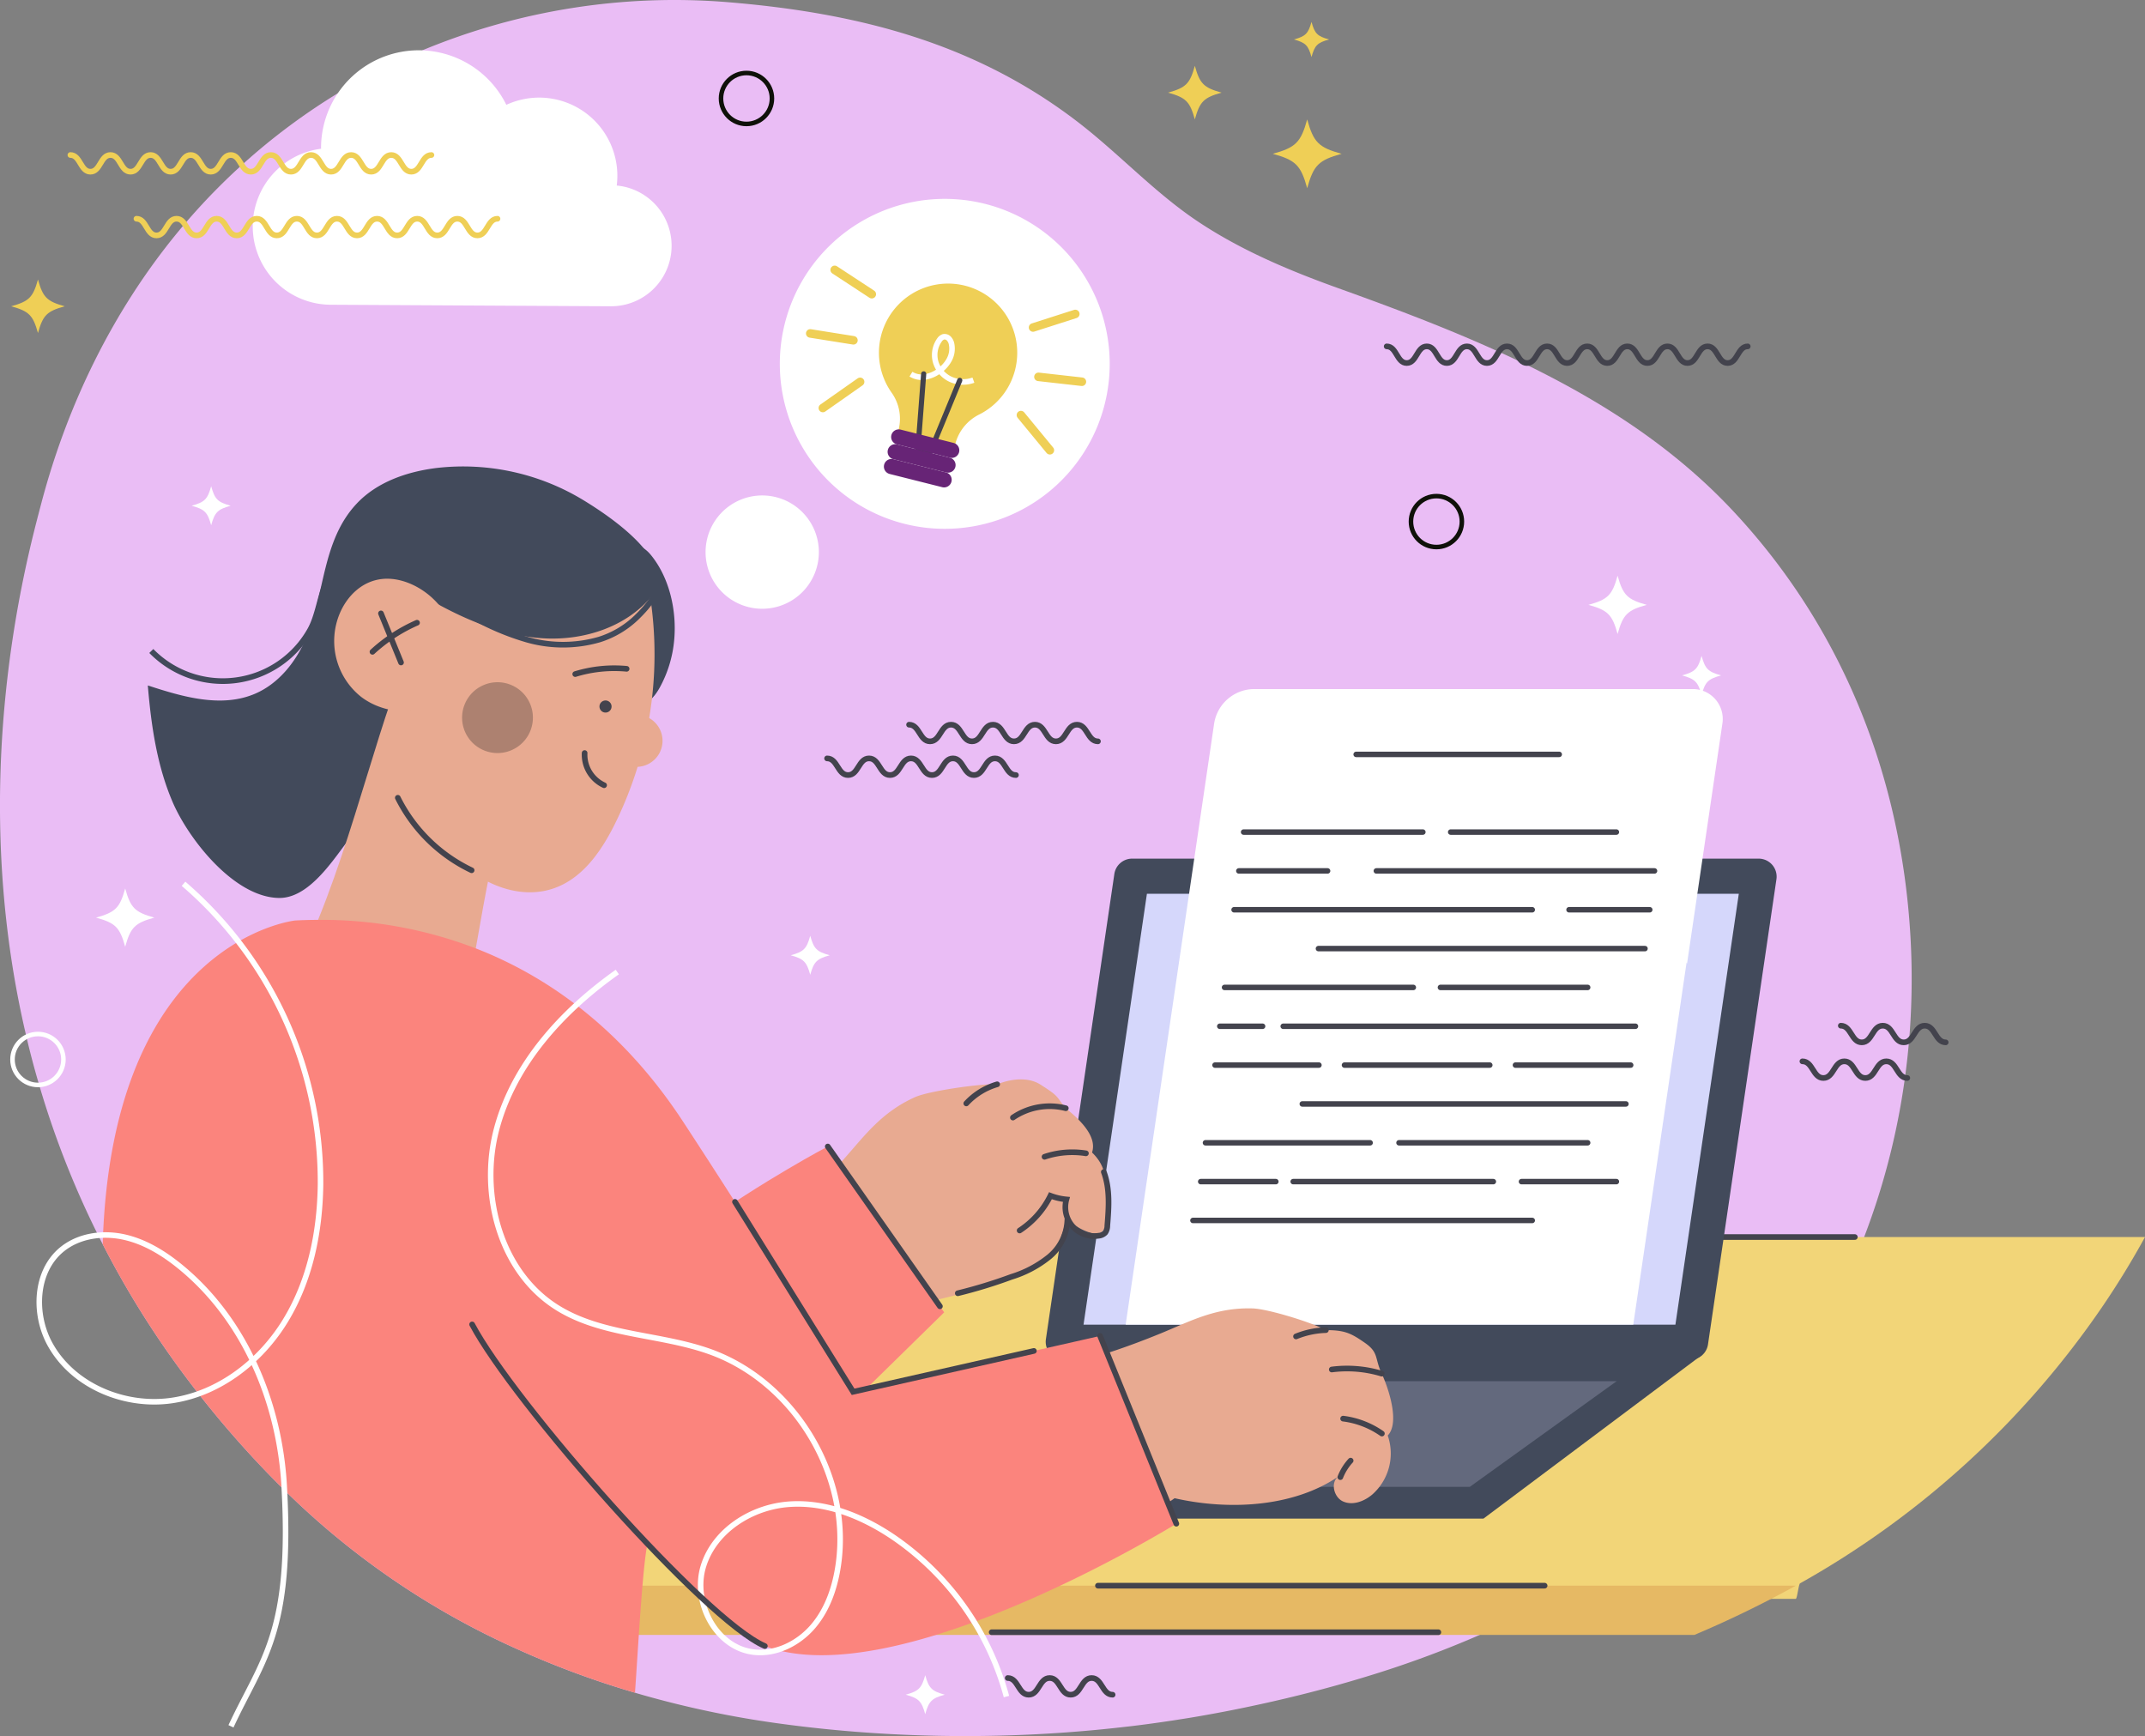 <svg xmlns="http://www.w3.org/2000/svg" xmlns:xlink="http://www.w3.org/1999/xlink" width="488.645" height="395.426" viewBox="0 0 488.645 395.426">
  <rect x="0" y="0" width="488.645" height="395.426" fill="#808080" stroke="none"/>
  <defs>
    <clipPath id="clip-path">
      <rect id="Rectangle_702" data-name="Rectangle 702" width="16.138" height="16.139" transform="translate(105.266 155.392)" fill="none"/>
    </clipPath>
  </defs>
  <g id="blog-banner" transform="translate(0)">
    <path id="Path_2373" data-name="Path 2373" d="M434.9,237c-.24,2.84-.56,5.67-.94,8.47a162.9,162.9,0,0,1-15.32,50.08c-.44.9-.89,1.79-1.36,2.67l-.39.75c-2.25,4.32-4.71,8.54-7.35,12.62a159.531,159.531,0,0,1-52.74,50.78c-.25.14-.49.29-.74.43a184.169,184.169,0,0,1-17.66,9.01,234.468,234.468,0,0,1-25.66,9.62c-1.13.35-2.27.7-3.4,1.03-1.48.45-2.96.87-4.44,1.29-7.94,2.23-15.94,4.11-23.85,5.69l-.75.15q-3.36.66-6.75,1.25c-1.54.27-3.08.53-4.63.76-1.33.22-2.67.42-4.01.61q-3.675.54-7.38.98c-.1.01-.21.03-.31.03a.2.2,0,0,1-.08.01,317.379,317.379,0,0,1-58.47,1.49q-10.8-.72-21.52-2.2a224.662,224.662,0,0,1-30.88-6.49c-.54-.16-1.08-.31-1.62-.48a204.529,204.529,0,0,1-27.36-10.17A180.148,180.148,0,0,1,65.6,340.2a230.017,230.017,0,0,1-24.81-28.61A209.033,209.033,0,0,1,23.4,283.4a206.606,206.606,0,0,1-14.48-36.29q-1.635-5.52-2.9-10.95v-.01c-13.78-58.13-.08-108.31,3.38-121.47,5.93-22.52,16.34-43.92,31.2-61.92.48-.58.96-1.16,1.46-1.74a145.24,145.24,0,0,1,34.87-29.76c.01-.01.02-.01.03-.02,1.78-1.08,3.58-2.13,5.41-3.13a140.795,140.795,0,0,1,13.84-6.65h.01A149.659,149.659,0,0,1,165.863.5c29.34,2.42,56.13,9.17,79.74,27.34,9.37,7.22,17.47,16.07,27.31,22.63,9.81,6.54,20.79,11.16,31.84,15.13,12.28,4.41,24.69,9.05,36.68,14.52h.01c19.56,8.9,37.98,19.98,52.89,35.76,25.14,26.61,38.72,60.58,40.87,97.24a168.094,168.094,0,0,1-.3,23.88" fill="#eabdf5"/>
    <rect id="Rectangle_701" data-name="Rectangle 701" width="488.645" height="395.426" fill="none"/>
    <path id="Path_2374" data-name="Path 2374" d="M488.645,281.764c-2.942,5.374-6.159,10.624-9.611,15.7a204.405,204.405,0,0,1-68.964,63.172c-.327.175-.641,3.361-.968,3.536H117.293V281.764Z" fill="#f2d578"/>
    <path id="Path_2375" data-name="Path 2375" d="M409.1,361.172a245.872,245.872,0,0,1-23.093,11.209H117.293V361.172Z" fill="#e6b964"/>
    <line id="Line_71" data-name="Line 71" x1="30.09" transform="translate(392.455 281.765)" fill="none" stroke="#43434d" stroke-linecap="round" stroke-width="1.286"/>
    <line id="Line_72" data-name="Line 72" x1="101.757" transform="translate(250.12 361.172)" fill="none" stroke="#43434d" stroke-linecap="round" stroke-width="1.286"/>
    <line id="Line_73" data-name="Line 73" x1="101.757" transform="translate(225.91 371.775)" fill="none" stroke="#43434d" stroke-linecap="round" stroke-width="1.286"/>
    <path id="Path_2376" data-name="Path 2376" d="M96.224,11.461h-.011a140.795,140.795,0,0,0-13.84,6.65c-1.83,1-3.63,2.05-5.409,3.13-.011.01-.021.01-.031.02a145.235,145.235,0,0,0-34.87,29.76c-.5.58-.98,1.159-1.459,1.74-14.861,18-25.271,39.4-31.2,61.92A263.191,263.191,0,0,0,0,183.112v.691a228.335,228.335,0,0,0,6.023,52.348v.01q1.275,5.43,2.9,10.949A206.5,206.5,0,0,0,23.4,283.4a209.1,209.1,0,0,0,17.39,28.19A230.089,230.089,0,0,0,65.6,340.2a180.168,180.168,0,0,0,51.69,35.18,204.714,204.714,0,0,0,27.36,10.17c.54.169,1.08.32,1.62.48a224.662,224.662,0,0,0,30.88,6.49q10.71,1.485,21.52,2.2,10.485.7,21.011.706h.549a314.437,314.437,0,0,0,36.91-2.2.2.2,0,0,0,.08-.01,2.934,2.934,0,0,0,.31-.031q3.705-.434,7.38-.979c1.34-.191,2.68-.39,4.01-.61,1.55-.23,3.09-.491,4.63-.76q3.39-.585,6.75-1.251l.75-.149c7.91-1.58,15.91-3.46,23.85-5.69,1.48-.42,2.96-.84,4.441-1.29,1.129-.33,2.269-.68,3.4-1.03a234.668,234.668,0,0,0,25.66-9.62,184.4,184.4,0,0,0,17.66-9.01c.25-.14.49-.29.74-.43a159.531,159.531,0,0,0,52.74-50.78c2.64-4.081,5.1-8.3,7.351-12.62l.389-.75c.47-.881.92-1.77,1.36-2.67a162.9,162.9,0,0,0,15.32-50.08c.38-2.8.7-5.63.94-8.47a168.094,168.094,0,0,0,.3-23.88c-2.15-36.66-15.73-70.63-40.87-97.24-14.91-15.78-33.329-26.86-52.89-35.76h-.01c-11.99-5.47-24.4-10.11-36.679-14.52-11.051-3.971-22.031-8.59-31.841-15.131-9.84-6.56-17.94-15.409-27.31-22.629C221.993,9.671,195.2,2.921,165.863.5Q159.788,0,153.687,0A149.593,149.593,0,0,0,96.224,11.461" fill="none"/>
    <path id="Path_2377" data-name="Path 2377" d="M140.5,42.264a17.813,17.813,0,0,0-25.153-18.385,22.247,22.247,0,0,0-42.208,9.838c0,.055.007.107.008.161a17.84,17.84,0,0,0,2.28,35.535l63.74.347a13.78,13.78,0,0,0,1.333-27.5" fill="#fff"/>
    <circle id="Ellipse_14" data-name="Ellipse 14" cx="5.801" cy="5.801" r="5.801" transform="translate(321.425 113)" fill="none" stroke="#0f1109" stroke-linecap="round" stroke-width="1.034"/>
    <circle id="Ellipse_15" data-name="Ellipse 15" cx="5.801" cy="5.801" r="5.801" transform="translate(2.848 235.521)" fill="none" stroke="#fff" stroke-linecap="round" stroke-width="1.034"/>
    <circle id="Ellipse_16" data-name="Ellipse 16" cx="5.801" cy="5.801" r="5.801" transform="translate(164.25 16.628)" fill="none" stroke="#0f1109" stroke-linecap="round" stroke-width="1.034"/>
    <path id="Path_2378" data-name="Path 2378" d="M298.766,4.984c-.737,2.67-1.335,3.268-4.005,4.005,2.67.737,3.268,1.335,4.005,4.005.737-2.67,1.335-3.268,4.005-4.005-2.67-.737-3.268-1.335-4.005-4.005" fill="#efcf56"/>
    <path id="Path_2379" data-name="Path 2379" d="M297.786,27.2c-1.441,5.222-2.61,6.391-7.833,7.833,5.223,1.442,6.392,2.611,7.833,7.833,1.442-5.222,2.611-6.391,7.834-7.833-5.223-1.442-6.392-2.611-7.834-7.833" fill="#efcf56"/>
    <path id="Path_2380" data-name="Path 2380" d="M272.192,15c-1.122,4.064-2.032,4.974-6.1,6.1,4.064,1.123,4.974,2.033,6.1,6.1,1.122-4.064,2.032-4.974,6.1-6.1-4.064-1.122-4.974-2.032-6.1-6.1" fill="#efcf56"/>
    <path id="Path_2381" data-name="Path 2381" d="M8.649,63.663c-1.122,4.064-2.032,4.974-6.1,6.1,4.064,1.123,4.974,2.033,6.1,6.1,1.122-4.064,2.032-4.974,6.1-6.1-4.064-1.122-4.974-2.032-6.1-6.1" fill="#efcf56"/>
    <path id="Path_2382" data-name="Path 2382" d="M184.579,213.143c-.818,2.962-1.481,3.625-4.443,4.443,2.962.818,3.625,1.481,4.443,4.443.818-2.962,1.481-3.625,4.443-4.443-2.962-.818-3.625-1.481-4.443-4.443" fill="#fff"/>
    <path id="Path_2383" data-name="Path 2383" d="M210.773,381.559c-.818,2.962-1.481,3.625-4.443,4.443,2.962.818,3.625,1.481,4.443,4.443.817-2.962,1.481-3.625,4.442-4.443-2.961-.818-3.625-1.481-4.442-4.443" fill="#fff"/>
    <path id="Path_2384" data-name="Path 2384" d="M387.629,149.393c-.818,2.962-1.481,3.625-4.443,4.443,2.962.818,3.625,1.481,4.443,4.442.818-2.961,1.481-3.624,4.443-4.442-2.962-.818-3.625-1.481-4.443-4.443" fill="#fff"/>
    <path id="Path_2385" data-name="Path 2385" d="M368.5,131.128c-1.223,4.427-2.213,5.418-6.64,6.64,4.427,1.223,5.417,2.214,6.64,6.64,1.222-4.426,2.213-5.417,6.64-6.64-4.427-1.222-5.418-2.213-6.64-6.64" fill="#fff"/>
    <path id="Path_2386" data-name="Path 2386" d="M28.519,202.366c-1.223,4.427-2.214,5.418-6.64,6.64,4.426,1.223,5.417,2.214,6.64,6.641,1.222-4.427,2.213-5.418,6.64-6.641-4.427-1.222-5.418-2.213-6.64-6.64" fill="#fff"/>
    <path id="Path_2387" data-name="Path 2387" d="M48.106,110.75c-.818,2.962-1.481,3.625-4.443,4.443,2.962.818,3.625,1.481,4.443,4.443.818-2.962,1.481-3.625,4.443-4.443-2.962-.818-3.625-1.481-4.443-4.443" fill="#fff"/>
    <path id="Path_2388" data-name="Path 2388" d="M16.033,35.308c2.284,0,2.284,3.8,4.567,3.8s2.284-3.8,4.568-3.8,2.284,3.8,4.568,3.8,2.284-3.8,4.568-3.8,2.285,3.8,4.57,3.8,2.284-3.8,4.568-3.8,2.282,3.8,4.565,3.8,2.284-3.8,4.568-3.8,2.283,3.8,4.566,3.8,2.284-3.8,4.568-3.8,2.285,3.8,4.57,3.8,2.285-3.8,4.57-3.8,2.284,3.8,4.569,3.8,2.285-3.8,4.569-3.8,2.285,3.8,4.569,3.8,2.287-3.8,4.574-3.8,2.288,3.8,4.576,3.8,2.289-3.8,4.577-3.8" fill="none" stroke="#efcf56" stroke-linecap="round" stroke-width="1.286"/>
    <path id="Path_2389" data-name="Path 2389" d="M207.092,165.063c2.389,0,2.389,3.795,4.777,3.795s2.39-3.795,4.78-3.795,2.39,3.795,4.779,3.795,2.39-3.795,4.78-3.795,2.39,3.795,4.78,3.795,2.39-3.795,4.779-3.795,2.391,3.795,4.782,3.795,2.393-3.795,4.786-3.795,2.392,3.795,4.785,3.795" fill="none" stroke="#43434d" stroke-linecap="round" stroke-width="1.286"/>
    <path id="Path_2390" data-name="Path 2390" d="M419.346,233.623c2.39,0,2.39,3.795,4.778,3.795s2.389-3.795,4.78-3.795,2.389,3.795,4.778,3.795,2.391-3.795,4.78-3.795,2.391,3.795,4.78,3.795" fill="none" stroke="#43434d" stroke-linecap="round" stroke-width="1.286"/>
    <path id="Path_2391" data-name="Path 2391" d="M410.6,241.743c2.389,0,2.389,3.795,4.777,3.795s2.39-3.795,4.78-3.795,2.389,3.795,4.779,3.795,2.39-3.795,4.78-3.795,2.39,3.795,4.78,3.795" fill="none" stroke="#43434d" stroke-linecap="round" stroke-width="1.286"/>
    <path id="Path_2392" data-name="Path 2392" d="M229.566,382.207c2.389,0,2.389,3.8,4.777,3.8s2.39-3.8,4.78-3.8,2.389,3.8,4.779,3.8,2.39-3.8,4.78-3.8,2.39,3.8,4.78,3.8" fill="none" stroke="#43434d" stroke-linecap="round" stroke-width="1.286"/>
    <path id="Path_2393" data-name="Path 2393" d="M188.412,172.742c2.389,0,2.389,3.795,4.777,3.795s2.39-3.795,4.78-3.795,2.39,3.795,4.779,3.795,2.39-3.795,4.78-3.795,2.39,3.795,4.78,3.795,2.39-3.795,4.779-3.795,2.391,3.795,4.782,3.795,2.393-3.795,4.786-3.795,2.392,3.795,4.785,3.795" fill="none" stroke="#43434d" stroke-linecap="round" stroke-width="1.286"/>
    <path id="Path_2394" data-name="Path 2394" d="M315.895,78.895c2.284,0,2.284,3.794,4.567,3.794s2.284-3.794,4.569-3.794,2.283,3.794,4.567,3.794,2.284-3.794,4.569-3.794,2.284,3.794,4.569,3.794,2.284-3.794,4.568-3.794,2.282,3.794,4.565,3.794,2.284-3.794,4.568-3.794,2.283,3.794,4.566,3.794,2.284-3.794,4.568-3.794,2.285,3.794,4.57,3.794,2.285-3.794,4.57-3.794,2.284,3.794,4.569,3.794,2.285-3.794,4.569-3.794,2.285,3.794,4.57,3.794,2.286-3.794,4.573-3.794,2.288,3.794,4.576,3.794,2.289-3.794,4.577-3.794" fill="none" stroke="#43434d" stroke-linecap="round" stroke-width="1.286"/>
    <path id="Path_2395" data-name="Path 2395" d="M31.085,49.824c2.284,0,2.284,3.794,4.567,3.794s2.284-3.794,4.569-3.794,2.283,3.794,4.567,3.794,2.284-3.794,4.568-3.794,2.285,3.794,4.57,3.794,2.284-3.794,4.568-3.794,2.283,3.794,4.565,3.794,2.284-3.794,4.568-3.794,2.283,3.794,4.566,3.794,2.284-3.794,4.568-3.794,2.285,3.794,4.57,3.794,2.285-3.794,4.57-3.794,2.285,3.794,4.57,3.794,2.284-3.794,4.568-3.794,2.285,3.794,4.57,3.794,2.286-3.794,4.573-3.794,2.288,3.794,4.576,3.794,2.289-3.794,4.577-3.794" fill="none" stroke="#efcf56" stroke-linecap="round" stroke-width="1.286"/>
    <path id="Path_2396" data-name="Path 2396" d="M252.8,82.872a37.577,37.577,0,1,0-37.577,37.578A37.578,37.578,0,0,0,252.8,82.872" fill="#fff"/>
    <path id="Path_2397" data-name="Path 2397" d="M186.544,125.76a12.905,12.905,0,1,0-12.9,12.9,12.905,12.905,0,0,0,12.9-12.9" fill="#fff"/>
    <path id="Path_2398" data-name="Path 2398" d="M231.253,84.207a15.753,15.753,0,1,0-28.176,5.174,10.221,10.221,0,0,1,1.659,8.358l-.424,1.685,12.922,3.25.406-1.614a10.388,10.388,0,0,1,5.476-6.67,15.681,15.681,0,0,0,8.137-10.183" fill="#efcf56"/>
    <path id="Path_2399" data-name="Path 2399" d="M207.52,85.223a4.7,4.7,0,0,0,3.146.644,7.189,7.189,0,0,0,3.019-1.2,7.63,7.63,0,0,0,2.532-2.69,5.3,5.3,0,0,0,.561-3.61,2.5,2.5,0,0,0-.609-1.238,1.34,1.34,0,0,0-1.272-.4,1.8,1.8,0,0,0-.9.742,5.885,5.885,0,0,0-.824,5.06,6.347,6.347,0,0,0,3.4,3.869,6.9,6.9,0,0,0,5.174.186" fill="none" stroke="#fff" stroke-width="1.264"/>
    <path id="Path_2400" data-name="Path 2400" d="M210.42,85.162l-1.32,17.255,2.751.692,6.786-16.471" fill="none" stroke="#43434d" stroke-linecap="round" stroke-width="1.177"/>
    <path id="Path_2401" data-name="Path 2401" d="M216.357,104.243l-12.015-3.022a1.735,1.735,0,1,1,.846-3.365l12.015,3.022a1.735,1.735,0,1,1-.846,3.365" fill="#672476"/>
    <path id="Path_2402" data-name="Path 2402" d="M215.51,107.607l-12.015-3.022a1.735,1.735,0,0,1,.846-3.365l12.015,3.022a1.735,1.735,0,1,1-.846,3.365" fill="#672476"/>
    <path id="Path_2403" data-name="Path 2403" d="M214.664,110.972l-12.015-3.022a1.735,1.735,0,0,1,.846-3.365l12.015,3.022a1.735,1.735,0,0,1-.846,3.365" fill="#672476"/>
    <line id="Line_74" data-name="Line 74" y1="3.084" x2="9.624" transform="translate(235.336 71.512)" fill="none" stroke="#efcf56" stroke-linecap="round" stroke-width="1.943"/>
    <line id="Line_75" data-name="Line 75" x2="9.901" y2="1.114" transform="translate(236.563 85.836)" fill="none" stroke="#efcf56" stroke-linecap="round" stroke-width="1.943"/>
    <line id="Line_76" data-name="Line 76" x2="6.594" y2="8.011" transform="translate(232.573 94.546)" fill="none" stroke="#efcf56" stroke-linecap="round" stroke-width="1.943"/>
    <line id="Line_77" data-name="Line 77" x1="8.452" y1="5.54" transform="translate(190.148 61.468)" fill="none" stroke="#efcf56" stroke-linecap="round" stroke-width="1.943"/>
    <line id="Line_78" data-name="Line 78" x1="9.839" y1="1.568" transform="translate(184.579 75.945)" fill="none" stroke="#efcf56" stroke-linecap="round" stroke-width="1.943"/>
    <line id="Line_79" data-name="Line 79" x1="8.492" y2="5.962" transform="translate(187.448 86.972)" fill="none" stroke="#efcf56" stroke-linecap="round" stroke-width="1.943"/>
    <path id="Path_2404" data-name="Path 2404" d="M242.32,309.716H385.037a4.1,4.1,0,0,0,4.056-3.5l15.591-105.944a4.1,4.1,0,0,0-4.056-4.7H257.911a4.1,4.1,0,0,0-4.056,3.5L238.264,305.02a4.1,4.1,0,0,0,4.056,4.7" fill="#424a5b"/>
    <path id="Path_2405" data-name="Path 2405" d="M186.939,345.9h151l49.844-37.339h-151Z" fill="#424a5b"/>
    <path id="Path_2406" data-name="Path 2406" d="M205.2,338.659,238.649,314.6h129.63l-33.447,24.061Z" fill="#63697d"/>
    <path id="Path_2407" data-name="Path 2407" d="M381.67,301.717l14.443-98.146H261.277l-14.442,98.146Z" fill="#d5d7fb"/>
    <path id="Path_2408" data-name="Path 2408" d="M276.575,164.882a9.289,9.289,0,0,1,9.19-7.935h99.879a6.811,6.811,0,0,1,6.738,7.8l-.02.131-8.038,54.606-.112-.224-12.142,82.45H256.435Z" fill="#fff"/>
    <line id="Line_80" data-name="Line 80" x1="46.255" transform="translate(308.945 171.831)" fill="none" stroke="#43434d" stroke-linecap="round" stroke-width="1.25"/>
    <line id="Line_81" data-name="Line 81" x1="40.831" transform="translate(283.304 189.523)" fill="none" stroke="#43434d" stroke-linecap="round" stroke-width="1.25"/>
    <line id="Line_82" data-name="Line 82" x1="37.747" transform="translate(330.476 189.523)" fill="none" stroke="#43434d" stroke-linecap="round" stroke-width="1.25"/>
    <line id="Line_83" data-name="Line 83" x1="20.215" transform="translate(282.217 198.37)" fill="none" stroke="#43434d" stroke-linecap="round" stroke-width="1.25"/>
    <line id="Line_84" data-name="Line 84" x1="63.365" transform="translate(313.544 198.37)" fill="none" stroke="#43434d" stroke-linecap="round" stroke-width="1.25"/>
    <line id="Line_85" data-name="Line 85" x1="67.92" transform="translate(281.132 207.216)" fill="none" stroke="#43434d" stroke-linecap="round" stroke-width="1.25"/>
    <line id="Line_86" data-name="Line 86" x1="18.387" transform="translate(357.437 207.216)" fill="none" stroke="#43434d" stroke-linecap="round" stroke-width="1.25"/>
    <line id="Line_87" data-name="Line 87" x1="74.384" transform="translate(300.354 216.062)" fill="none" stroke="#43434d" stroke-linecap="round" stroke-width="1.25"/>
    <line id="Line_88" data-name="Line 88" x1="43.003" transform="translate(278.96 224.908)" fill="none" stroke="#43434d" stroke-linecap="round" stroke-width="1.25"/>
    <line id="Line_89" data-name="Line 89" x1="33.539" transform="translate(328.141 224.908)" fill="none" stroke="#43434d" stroke-linecap="round" stroke-width="1.25"/>
    <line id="Line_90" data-name="Line 90" x1="9.753" transform="translate(277.874 233.754)" fill="none" stroke="#43434d" stroke-linecap="round" stroke-width="1.25"/>
    <line id="Line_91" data-name="Line 91" x1="80.241" transform="translate(292.325 233.754)" fill="none" stroke="#43434d" stroke-linecap="round" stroke-width="1.25"/>
    <line id="Line_92" data-name="Line 92" x1="23.673" transform="translate(276.788 242.6)" fill="none" stroke="#43434d" stroke-linecap="round" stroke-width="1.25"/>
    <line id="Line_93" data-name="Line 93" x1="33.099" transform="translate(306.282 242.6)" fill="none" stroke="#43434d" stroke-linecap="round" stroke-width="1.25"/>
    <line id="Line_94" data-name="Line 94" x1="26.254" transform="translate(345.227 242.6)" fill="none" stroke="#43434d" stroke-linecap="round" stroke-width="1.25"/>
    <line id="Line_95" data-name="Line 95" x1="73.722" transform="translate(296.672 251.446)" fill="none" stroke="#43434d" stroke-linecap="round" stroke-width="1.25"/>
    <line id="Line_96" data-name="Line 96" x1="37.507" transform="translate(274.616 260.292)" fill="none" stroke="#43434d" stroke-linecap="round" stroke-width="1.25"/>
    <line id="Line_97" data-name="Line 97" x1="42.974" transform="translate(318.705 260.292)" fill="none" stroke="#43434d" stroke-linecap="round" stroke-width="1.25"/>
    <line id="Line_98" data-name="Line 98" x1="17.111" transform="translate(273.531 269.138)" fill="none" stroke="#43434d" stroke-linecap="round" stroke-width="1.25"/>
    <line id="Line_99" data-name="Line 99" x1="45.593" transform="translate(294.6 269.138)" fill="none" stroke="#43434d" stroke-linecap="round" stroke-width="1.25"/>
    <line id="Line_100" data-name="Line 100" x1="21.616" transform="translate(346.606 269.138)" fill="none" stroke="#43434d" stroke-linecap="round" stroke-width="1.25"/>
    <line id="Line_101" data-name="Line 101" x1="77.292" transform="translate(271.76 277.984)" fill="none" stroke="#43434d" stroke-linecap="round" stroke-width="1.25"/>
    <path id="Path_2409" data-name="Path 2409" d="M199.063,310.511a41.643,41.643,0,0,0,12.27-13.96c8.215-1.907,20.391-4.818,27.01-10.417,3.284-2.778,4.456-6.165,4.523-10.539-1.372,2,4.37,5.434,6.792,5.364s2.284-2.162,2.354-4.584c.2-6.877.3-10.457-3.237-13.869,1.238-3.753-2.919-7.58-5.98-10.08-2.368-2.857-1.358-2.589-5.815-5.413-2.6-1.644-6.329-1.43-9.824-.039-3.472-.213-15.5,1.491-18.671,2.91-7.776,3.474-11.622,8.956-16.341,14.223-10.874,12.138-19.429,18.976-32.782,28.318,9.433,9.844,26.126,16.818,39.7,18.086" fill="#e8aa91"/>
    <path id="Path_2410" data-name="Path 2410" d="M247.38,262.694a19.747,19.747,0,0,0-9.428.792" fill="none" stroke="#43434d" stroke-linecap="round" stroke-width="1.286"/>
    <path id="Path_2411" data-name="Path 2411" d="M242.795,252.425a14.88,14.88,0,0,0-12.046,2.123" fill="none" stroke="#43434d" stroke-linecap="round" stroke-width="1.286"/>
    <path id="Path_2412" data-name="Path 2412" d="M227.157,246.974a15.5,15.5,0,0,0-7.028,4.354" fill="none" stroke="#43434d" stroke-linecap="round" stroke-width="1.286"/>
    <path id="Path_2413" data-name="Path 2413" d="M251.456,266.944c1.444,3.851,1.133,8.107.8,12.206a2.819,2.819,0,0,1-.468,1.608,2.332,2.332,0,0,1-1.478.7,6.579,6.579,0,0,1-7.373-8.262,14.059,14.059,0,0,1-3.637-.846,20.061,20.061,0,0,1-7.022,7.924" fill="none" stroke="#43434d" stroke-linecap="round" stroke-width="1.286"/>
    <path id="Path_2414" data-name="Path 2414" d="M243.155,277.815a11.357,11.357,0,0,1-4.164,8.472,25.531,25.531,0,0,1-8.56,4.534,112.415,112.415,0,0,1-12.241,3.746" fill="none" stroke="#43434d" stroke-linecap="round" stroke-width="1.286"/>
    <path id="Path_2415" data-name="Path 2415" d="M173.889,339.3l41.2-40.381-26.521-37.78s-57.206,30.042-69.683,59.8c18.713,6.2,37.318,12.749,55.748,19.879-.483-.987-.746-1.52-.746-1.52" fill="#fb847d"/>
    <path id="Path_2416" data-name="Path 2416" d="M150.293,156.609c-1.042,1.874-2.583,3.8-4.72,3.969-2.514.2-4.491-2.092-5.688-4.312-3.433-6.367-4.249-13.86-3.784-21.078.264-4.088,1.232-7.934,4.962-10.164,2.712-1.62,5.2-1.062,7.186,1.352,4.3,5.23,5.945,12.775,5.337,19.4a27.477,27.477,0,0,1-3.293,10.832" fill="#424a5b"/>
    <path id="Path_2417" data-name="Path 2417" d="M92.3,164.24c1.589,9.794,3.327,19.964,9.032,28.082s16.627,13.489,25.778,9.653c6.048-2.534,10.011-8.385,12.94-14.252a87.185,87.185,0,0,0,7.253-56.331c-1.957-9.327-12.35-12.568-21.881-12.474s-18.448,5.943-23.662,13.921-10.987,21.994-9.46,31.4" fill="#e8aa91"/>
    <path id="Path_2418" data-name="Path 2418" d="M74.461,197.738c1.694-2.006,3.179-4.106,4.429-5.762A90.389,90.389,0,0,0,91.9,166.825c3.008-8.854,7.318-20.132,7.353-29.482,7.774,4.29,16.261,7.7,25.133,8.076s18.2-2.655,23.922-9.444c6.641-7.879-9.9-18.68-15.156-21.9a52.75,52.75,0,0,0-33.627-7.49c-6.763.828-13.634,3.179-18.292,8.152-7.958,8.5-7.174,20.631-11.548,30.719-2.314,5.335-6.194,10.228-11.532,12.534-7.691,3.322-16.519.74-24.48-1.867.76,9.079,2.071,18.244,5.676,26.611C43,191.2,53.377,204.41,63.57,204.529c4.2.049,7.877-3.223,10.891-6.791" fill="#424a5b"/>
    <path id="Path_2419" data-name="Path 2419" d="M89.071,159.547c-6.9,19.958-14.469,52.041-26.644,69.3,9.052,7.825,30.677,1.568,42.127,5.044,5.427-19.505,6.006-43.8,15.944-61.436-2.788-.533-4.515-3.075-6.741-4.837-6.334-5.015-18.352-3.053-24.686-8.068" fill="#e8aa91"/>
    <path id="Path_2420" data-name="Path 2420" d="M98.585,136.3c-3.036-2.848-7.365-4.834-11.442-4.432-4.738.467-8.131,3.993-9.763,7.9A16.229,16.229,0,0,0,82.238,158.7c4.913,3.777,12.327,4.43,17.162,1.512,8.447-5.1,6.239-17.289-.815-23.906" fill="#e8aa91"/>
    <path id="Path_2421" data-name="Path 2421" d="M142.748,152.336a30.332,30.332,0,0,0-11.705,1.2" fill="none" stroke="#43434d" stroke-linecap="round" stroke-width="1.286"/>
    <path id="Path_2422" data-name="Path 2422" d="M136.669,160.4a1.377,1.377,0,1,1,.752,1.8,1.377,1.377,0,0,1-.752-1.8" fill="#43434d"/>
    <path id="Path_2423" data-name="Path 2423" d="M86.786,139.712l4.57,11.188" fill="none" stroke="#43434d" stroke-linecap="round" stroke-width="1.286"/>
    <path id="Path_2424" data-name="Path 2424" d="M95,141.841a36.722,36.722,0,0,0-10.149,6.624" fill="none" stroke="#43434d" stroke-linecap="round" stroke-width="1.286"/>
    <path id="Path_2425" data-name="Path 2425" d="M142.818,174.253a5.932,5.932,0,1,0,4.234-11.082c-1.7,2.824-3.853,7.807-4.234,11.082" fill="#e8aa91"/>
    <g id="Group_752" data-name="Group 752" opacity="0.3" style="mix-blend-mode: overlay;isolation: isolate">
      <g id="Group_751" data-name="Group 751">
        <g id="Group_750" data-name="Group 750" clip-path="url(#clip-path)">
          <path id="Path_2426" data-name="Path 2426" d="M105.87,160.4a8.067,8.067,0,1,1,4.406,10.523A8.067,8.067,0,0,1,105.87,160.4" fill="#222221"/>
        </g>
      </g>
    </g>
    <path id="Path_2427" data-name="Path 2427" d="M79.846,122.2a64.018,64.018,0,0,0-5.611,10.64c-1.389,3.366-1.855,7.549-3.608,10.672a22.783,22.783,0,0,1-36.157,4.766" fill="none" stroke="#424a5b" stroke-width="1.286"/>
    <path id="Path_2428" data-name="Path 2428" d="M104.554,138.593a58.857,58.857,0,0,0,15.327,7.048,29.769,29.769,0,0,0,16.7.015,21.456,21.456,0,0,0,8.38-4.969c2.094-2.03,5.122-5.278,4.969-8.4a4.373,4.373,0,0,0-2.3-3.594" fill="none" stroke="#424a5b" stroke-width="1.286"/>
    <path id="Path_2429" data-name="Path 2429" d="M107.437,198.221a36.128,36.128,0,0,1-16.812-16.508" fill="none" stroke="#43434d" stroke-linecap="round" stroke-width="1.286"/>
    <path id="Path_2430" data-name="Path 2430" d="M133.18,171.521a7.656,7.656,0,0,0,4.437,7.329" fill="none" stroke="#43434d" stroke-linecap="round" stroke-width="1.286"/>
    <path id="Path_2431" data-name="Path 2431" d="M250.451,348.449a41.641,41.641,0,0,0,17.134-7.2c12.3,2.8,27.146,2.1,37.518-5.087-2.106,1.2-1.363,4.828.847,5.822s4.855-.021,6.693-1.6a12.479,12.479,0,0,0,3.489-13.419c2.754-2.835.3-10.5-1.365-14.084s-.612-4.786-3.86-7.038c-3.13-2.17-4.534-2.88-8.864-2.88-3.031-1.707-13.17-4.832-16.648-4.942-8.512-.27-14.366,2.984-20.91,5.662-15.082,6.173-25.764,8.591-41.856,11.166,4.189,12.974,16.163,26.536,27.822,33.6" fill="#e8aa91"/>
    <path id="Path_2432" data-name="Path 2432" d="M314.8,326.522a19.738,19.738,0,0,0-8.828-3.4" fill="none" stroke="#43434d" stroke-linecap="round" stroke-width="1.286"/>
    <path id="Path_2433" data-name="Path 2433" d="M307.685,332.692a12.094,12.094,0,0,0-2.346,3.755" fill="none" stroke="#43434d" stroke-linecap="round" stroke-width="1.286"/>
    <path id="Path_2434" data-name="Path 2434" d="M314.767,312.878a27.232,27.232,0,0,0-11.378-.944" fill="none" stroke="#43434d" stroke-linecap="round" stroke-width="1.286"/>
    <path id="Path_2435" data-name="Path 2435" d="M302.043,302.96a19.718,19.718,0,0,0-6.8,1.44" fill="none" stroke="#43434d" stroke-linecap="round" stroke-width="1.286"/>
    <path id="Path_2436" data-name="Path 2436" d="M267.973,347.061s-63.621,39.295-93.731,27.865c-8.28-3.15-17.629-14.1-26.7-23.515-1.19,5.23-2.22,25.01-2.89,34.14a204.529,204.529,0,0,1-27.36-10.17A180.148,180.148,0,0,1,65.6,340.2a230.017,230.017,0,0,1-24.81-28.61A209.033,209.033,0,0,1,23.4,283.4c2.04-69.29,43.84-73.74,43.84-73.74,1.73-.09,3.48-.14,5.21-.14a97.59,97.59,0,0,1,35.94,6.5c17.8,6.92,34.25,19.64,47.24,39.49,4.17,6.37,8.12,12.49,11.8,18.24,1.91,2.99,3.74,5.88,5.5,8.64,7,11.08,12.67,20.26,16.41,26.38,3.21,5.25,5,8.24,5,8.24l2.98-.67,53.29-12.05,1.59,3.91,13.84,34.1Z" fill="#fb847d"/>
    <rect id="Rectangle_703" data-name="Rectangle 703" width="488.645" height="395.426" fill="none"/>
    <path id="Path_2437" data-name="Path 2437" d="M41.809,201.3a89.611,89.611,0,0,1,31.208,68.46c-.135,10.845-2.374,21.875-8.04,31.123s-15.055,16.524-25.785,18.105-22.536-3.284-27.78-12.777C7.6,299.316,8,289.594,14.093,284.6c3.819-3.13,9.2-3.9,14.028-2.865s9.165,3.7,12.988,6.828c14.647,11.964,22.55,30.921,23.624,49.8,1.912,33.624-4.979,39.494-12.112,54.841" fill="none" stroke="#fff" stroke-width="1.264"/>
    <path id="Path_2438" data-name="Path 2438" d="M140.628,221.4c-12.529,8.871-23.567,20.934-27.5,35.773s.823,32.592,13.857,40.7c10.3,6.409,23.394,5.913,34.809,10.022,19.091,6.872,31.931,28,29.239,48.112-.694,5.182-2.376,10.372-5.752,14.366s-8.646,6.612-13.826,5.9c-8.466-1.163-13.732-11.39-11.208-19.554s11.04-13.511,19.565-14.1,16.9,2.856,23.953,7.685a64.2,64.2,0,0,1,25.513,36.125" fill="none" stroke="#fff" stroke-width="1.264"/>
    <path id="Path_2439" data-name="Path 2439" d="M72.453,209.521c-1.73,0-3.48.05-5.21.14,0,0-41.8,4.45-43.84,73.74a209.1,209.1,0,0,0,17.39,28.19A230.089,230.089,0,0,0,65.6,340.2a180.168,180.168,0,0,0,51.69,35.18,204.714,204.714,0,0,0,27.36,10.17c.67-9.13,1.7-28.911,2.89-34.14,9.071,9.42,18.419,20.364,26.7,23.514,30.11,11.43,93.731-27.864,93.731-27.864l-1.93-4.76L252.2,308.2l-1.59-3.91-53.29,12.05-2.98.67s-1.79-2.99-5-8.241c-3.74-6.12-9.41-15.3-16.41-26.38-1.76-2.759-3.59-5.649-5.5-8.64-3.68-5.75-7.63-11.87-11.8-18.239-12.99-19.85-29.439-32.57-47.24-39.49a97.479,97.479,0,0,0-35.42-6.5h-.52" fill="none"/>
    <path id="Path_2440" data-name="Path 2440" d="M174.242,374.925c-13.633-5.85-57.286-55.5-66.691-73.262" fill="none" stroke="#43434d" stroke-linecap="round" stroke-width="1.286"/>
    <path id="Path_2441" data-name="Path 2441" d="M167.433,273.751l26.91,43.26,41.186-9.309" fill="none" stroke="#43434d" stroke-linecap="round" stroke-width="1.286"/>
    <line id="Line_102" data-name="Line 102" x2="25.55" y2="36.396" transform="translate(188.57 261.139)" fill="none" stroke="#43434d" stroke-linecap="round" stroke-width="1.286"/>
    <line id="Line_103" data-name="Line 103" x2="17.36" y2="42.77" transform="translate(250.613 304.291)" fill="none" stroke="#43434d" stroke-linecap="round" stroke-width="1.286"/>
  </g>
</svg>
